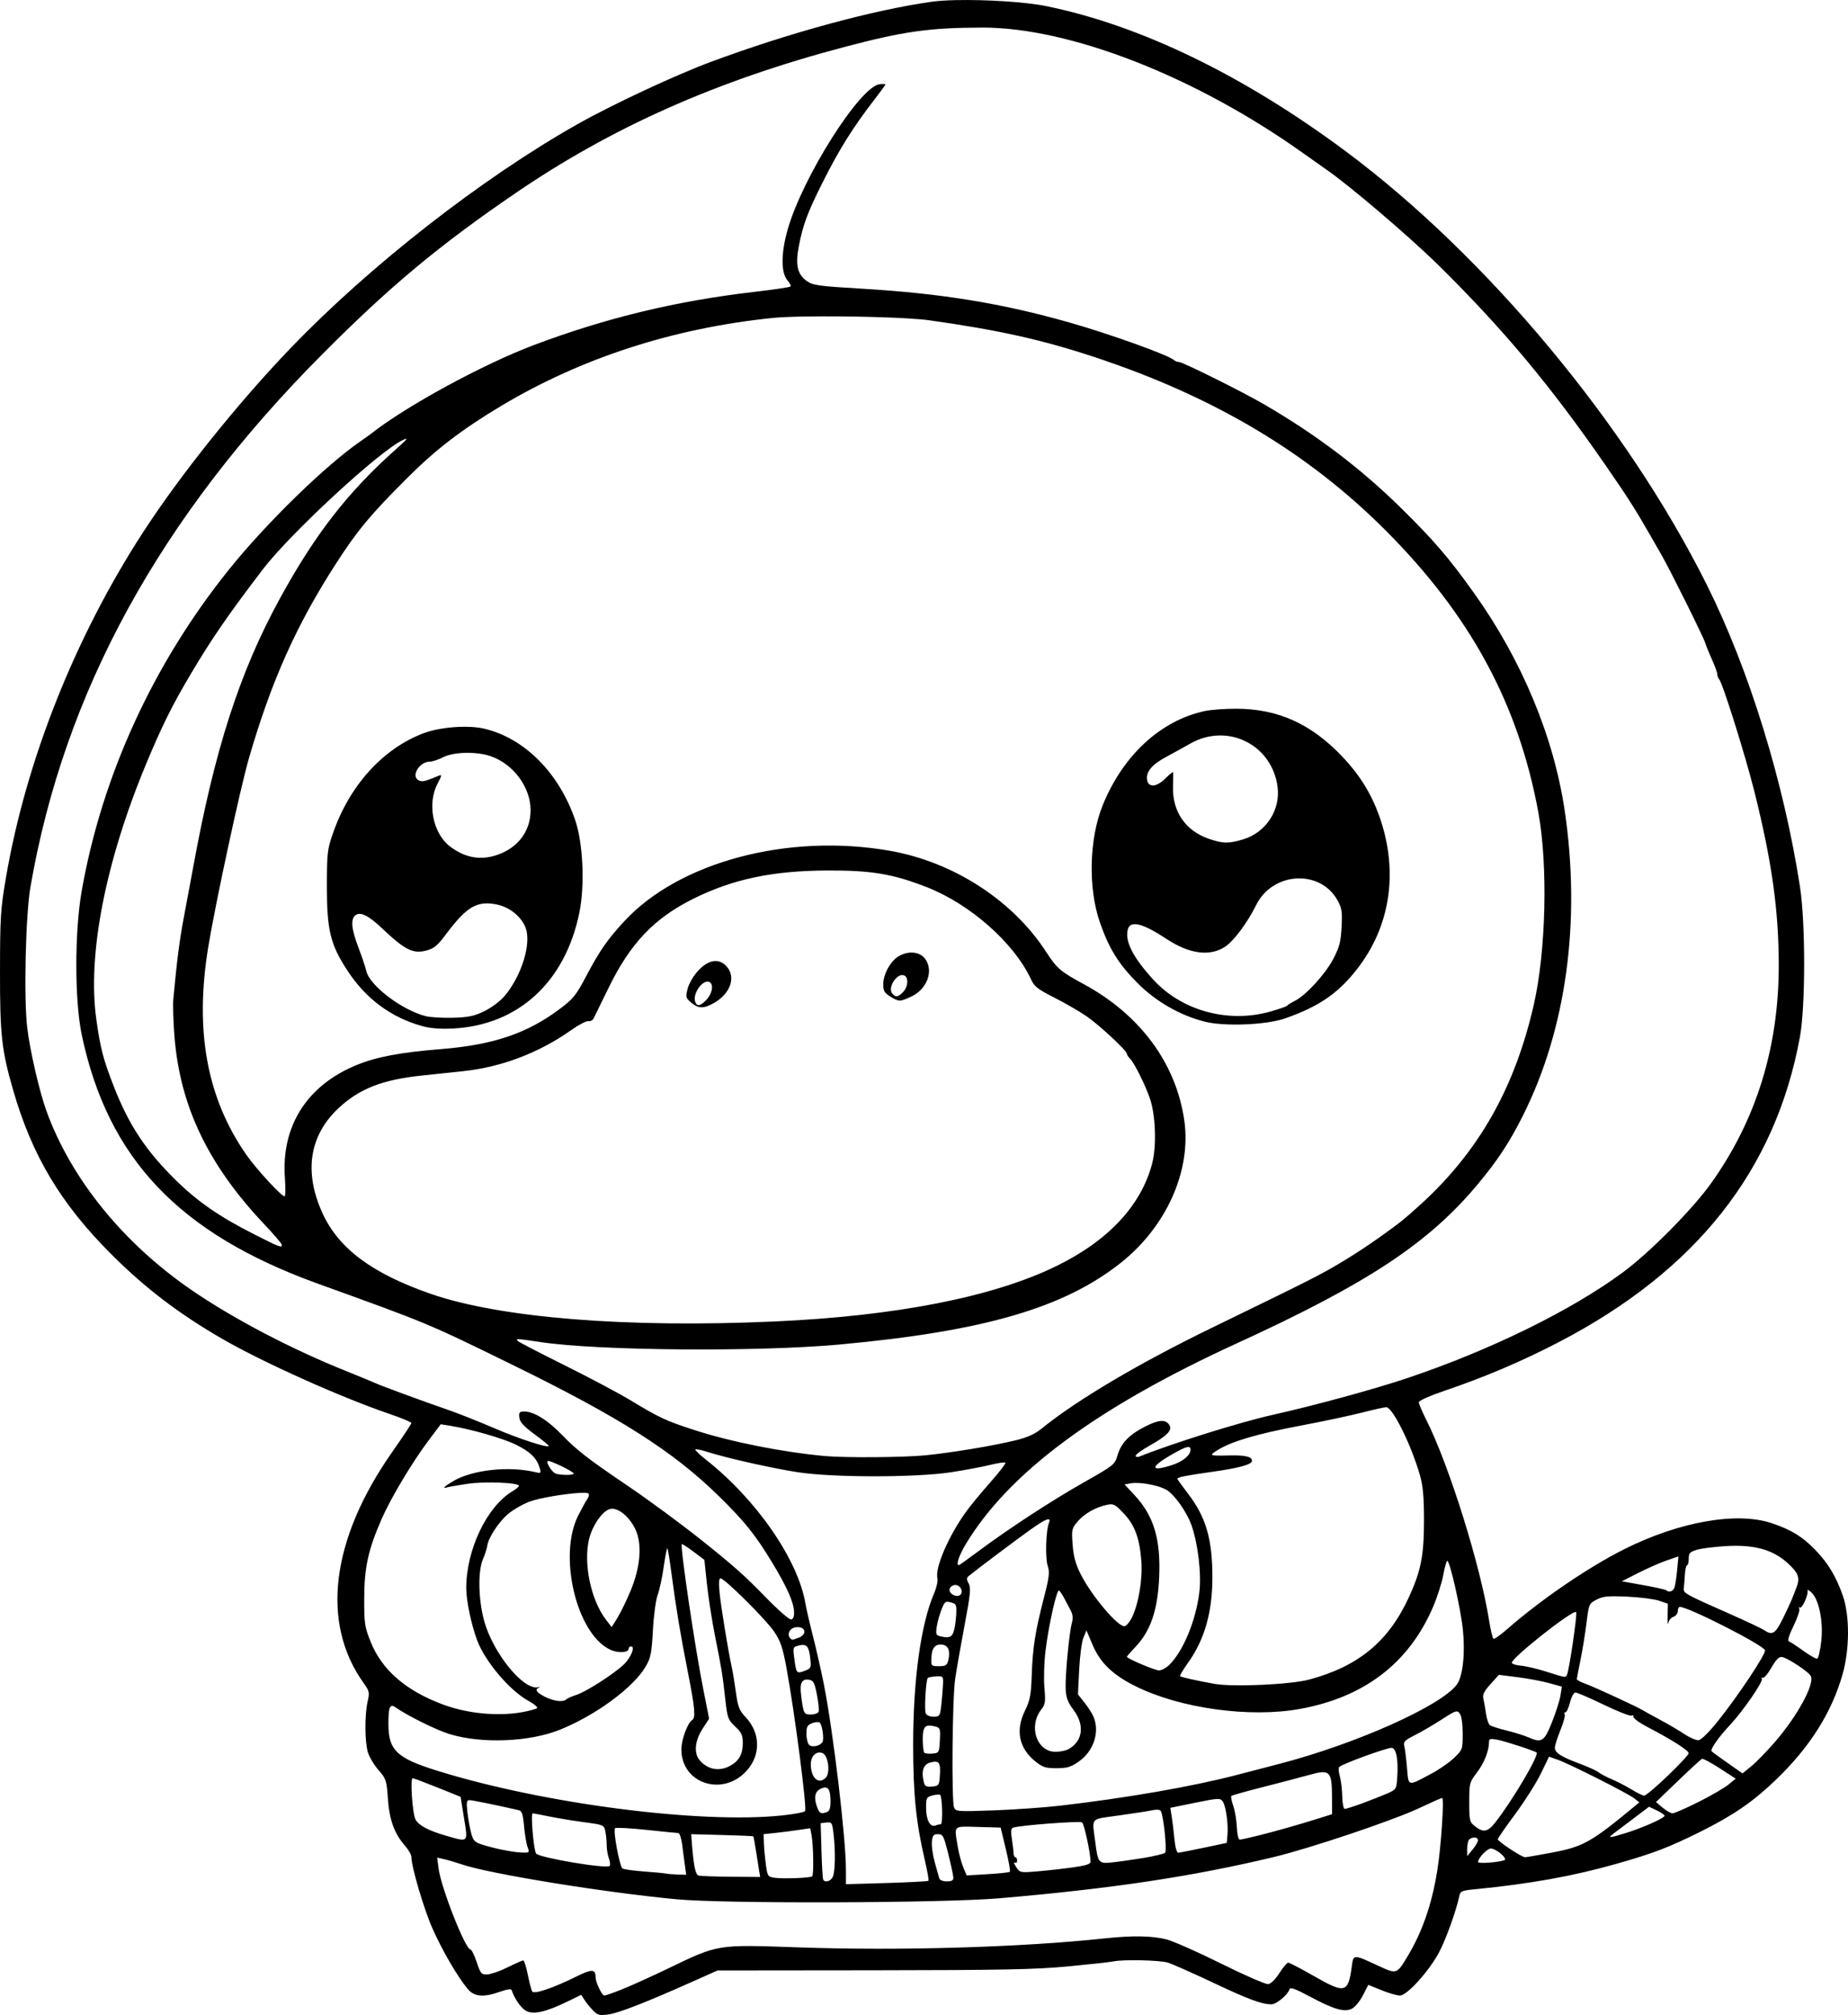 <?xml version="1.0" encoding="UTF-8" standalone="no"?>
<!-- Created with Inkscape (http://www.inkscape.org/) -->

<svg
   width="222.773mm"
   height="242.823mm"
   viewBox="0 0 222.773 242.823"
   version="1.1"
   id="svg1"
   xml:space="preserve"
   xmlns="http://www.w3.org/2000/svg"
   xmlns:svg="http://www.w3.org/2000/svg"><defs
     id="defs1" /><g
     id="layer1"
     transform="translate(-86.309,396.195)"><path
       id="path180"
       style="fill:#000000"
       d="m 201.586,-396.183 c -1.185,0.026 -2.233,0.092 -3.014,0.204 -7.136,1.021 -17.216,3.768 -26.557,7.236 -4.303,1.598 -11.953,5.172 -16.14,7.54 -11.536,6.526 -24.963,17.006 -34.513,26.939 -6.347,6.602 -13.312,15.288 -17.799,22.199 -8.22,12.661 -14.125,27.531 -16.542,41.659 -0.641,3.746 -0.705,4.752 -0.712,11.257 -0.009,7.687 0.194,9.509 1.592,14.35 2.28,7.897 5.754,13.691 11.866,19.792 4.018,4.01 8.084,7.112 13.246,10.104 4.913,2.848 14.381,7.099 20.306,9.116 1.419,0.483 2.58,0.968 2.58,1.078 1.7e-4,0.11 -1.024,1.658 -2.276,3.44 -7.412,10.551 -8.676,20.62 -3.498,27.866 0.714,0.999 0.751,1.164 0.501,2.249 -0.367,1.591 -0.351,4.849 0.028,6.116 0.171,0.571 0.748,1.538 1.282,2.148 0.917,1.048 0.979,1.236 1.131,3.423 0.178,2.57 0.772,4.222 2.037,5.662 0.438,0.499 0.796,1.123 0.796,1.387 0,1.167 1.483,6.207 2.522,8.572 1.152,2.621 3.063,5.905 4.272,7.341 0.792,0.942 1.91,1.035 3.899,0.325 0.788,-0.281 1.335,-0.36 1.39,-0.2 0.354,1.05 1.126,2.168 1.727,2.501 0.882,0.489 2.384,0.157 4.96,-1.095 l 1.704,-0.828 0.412,0.637 c 0.227,0.35 0.69,0.919 1.029,1.265 0.534,0.544 0.779,0.606 1.83,0.462 1.248,-0.171 4.423,-1.407 9.989,-3.888 l 3.175,-1.415 18.785,-0.02 c 15.632,-0.017 19.585,-0.097 23.548,-0.475 2.619,-0.25 5.024,-0.515 5.344,-0.587 1.157,-0.262 5.652,-0.165 6.624,0.143 0.548,0.173 2.961,1.243 5.362,2.377 4.345,2.051 5.924,2.639 7.098,2.642 0.608,10e-4 1.963,-1.121 2.196,-1.819 0.089,-0.266 0.705,-0.046 2.359,0.841 2.995,1.606 4.277,1.976 5.177,1.493 0.376,-0.201 0.967,-0.927 1.315,-1.614 l 0.633,-1.248 1.586,0.645 c 0.872,0.355 1.877,0.644 2.232,0.644 0.868,0 3.568,-2.999 4.761,-5.288 0.815,-1.565 2.007,-4.887 2.386,-6.653 0.139,-0.646 0.28,-0.709 1.938,-0.871 6.642,-0.649 11.789,-1.576 17.081,-3.078 4.365,-1.239 6.273,-1.969 10.028,-3.837 3.964,-1.973 6.322,-3.587 9.051,-6.197 4.154,-3.971 6.818,-8.179 8.129,-12.836 0.842,-2.991 0.854,-7.005 0.027,-9.393 -0.805,-2.327 -1.792,-3.966 -3.355,-5.573 -1.545,-1.587 -2.829,-2.376 -5.173,-3.177 -4.214,-1.44 -11.185,-0.218 -17.859,3.131 -4.319,2.167 -10,6.045 -14.067,9.604 -0.814,0.712 -1.567,1.242 -1.673,1.177 -0.106,-0.065 -0.34,-1.045 -0.519,-2.177 -1.062,-6.695 -4.832,-18.746 -7.556,-24.156 -0.508,-1.009 -0.923,-1.986 -0.923,-2.171 2.4e-4,-0.195 1.374,-0.802 3.263,-1.442 4.704,-1.592 9.28,-3.544 13.667,-5.83 16.524,-8.61 26.062,-20.683 29.008,-36.722 0.68,-3.7 0.686,-13.76 0.012,-18.124 -1.952,-12.632 -6.132,-26.177 -11.227,-36.38 -9.661,-19.348 -26.59,-39.657 -43.588,-52.292 -12.255,-9.11 -24.664,-15.123 -36.004,-17.446 -2.538,-0.52 -7.334,-0.808 -10.89,-0.731 z m 3.105,3.311 c 10.607,-0.02 25.781,5.914 38.72,15.142 1.141,0.814 2.332,1.654 2.646,1.868 2.796,1.903 10.132,8.152 13.704,11.675 7.784,7.676 13.425,14.427 20.03,23.967 2.742,3.961 3.645,5.376 5.462,8.552 0.374,0.655 0.989,1.726 1.365,2.381 1.063,1.851 5.035,9.844 5.259,10.583 0.11,0.364 0.482,1.279 0.825,2.033 0.344,0.755 0.625,1.535 0.625,1.733 0,0.199 0.103,0.474 0.23,0.612 0.416,0.455 3.152,9.175 4.232,13.487 2.116,8.451 2.94,14.326 2.944,20.965 0.005,9.877 -2.71,18.637 -8.135,26.244 -2.26,3.169 -7.386,8.348 -10.647,10.757 -6.243,4.612 -16.032,9.409 -26.061,12.772 -3.927,1.317 -11.178,3.294 -16.14,4.401 -3.957,0.883 -12.097,3.428 -16.073,5.026 -0.266,0.107 -0.463,0.067 -0.463,-0.094 0,-0.154 0.755,-0.702 1.678,-1.219 2.115,-1.183 2.769,-1.862 2.384,-2.476 -0.448,-0.715 -1.261,-0.666 -2.916,0.174 -1.932,0.981 -2.911,1.999 -3.337,3.471 -0.323,1.114 -0.437,1.206 -4.032,3.242 -3.933,2.227 -9.071,5.582 -12.754,8.328 -1.232,0.918 -2.288,1.669 -2.347,1.669 -0.366,0 0.023,-1.177 0.837,-2.529 5.183,-8.615 15.765,-16.457 32.635,-24.184 15.831,-7.251 23.159,-12.087 29.086,-19.192 2.399,-2.876 3.833,-5.054 5.451,-8.283 5.219,-10.409 7,-23.378 5.038,-36.696 -1.316,-8.933 -5.183,-18.215 -10.952,-26.287 -3.031,-4.241 -4.837,-6.342 -8.812,-10.252 -4.864,-4.785 -10.206,-8.824 -16.523,-12.493 -2.606,-1.514 -9.772,-5.076 -10.211,-5.076 -0.198,0 -0.473,-0.105 -0.611,-0.234 -0.64,-0.595 -7.704,-3.134 -12.572,-4.519 -8.178,-2.326 -15.468,-3.514 -25.021,-4.08 -5.29,-0.314 -5.934,-0.403 -6.671,-0.928 -1.131,-0.805 -1.392,-1.94 -0.962,-4.176 0.495,-2.576 1.035,-4.033 2.806,-7.572 2.059,-4.115 3.71,-6.755 6.384,-10.211 0.691,-0.893 1.257,-1.671 1.257,-1.73 0,-0.058 -0.314,-0.072 -0.697,-0.03 -2.374,0.261 -9.327,11.256 -11.104,17.557 -0.81,2.872 -0.803,5.216 0.019,6.124 0.269,0.297 0.418,0.613 0.33,0.701 -0.088,0.088 -2.042,0.378 -4.342,0.645 -9.408,1.091 -17.842,3.122 -26.539,6.392 -6.174,2.321 -15.514,7.405 -19.711,10.729 -0.146,0.115 -0.681,0.496 -1.191,0.848 -4.283,2.952 -11.437,9.925 -15.945,15.543 -9.112,11.354 -15.273,24.81 -17.714,38.695 -0.864,4.914 -0.859,13.223 0.01,17.341 3.148,14.907 11.722,23.93 28.49,29.983 13.359,4.822 13.082,4.707 23.416,9.762 12.983,6.351 19.425,10.454 24.967,15.9 3.048,2.996 4.324,4.588 6.344,7.918 1.77,2.919 2.592,4.761 2.647,5.93 0.028,0.584 -0.089,0.892 -0.356,0.943 -0.219,0.042 -1.625,-1.192 -3.14,-2.755 -2.423,-2.5 -3.823,-3.743 -7.692,-6.826 -2.424,-1.932 -6.415,-4.87 -8.865,-6.525 -4.688,-3.168 -6.132,-4.284 -7.854,-6.071 -1.767,-1.833 -3.441,-2.881 -4.603,-2.881 -0.596,0 -0.678,0.099 -0.606,0.728 0.063,0.548 0.524,1.051 1.861,2.037 0.978,0.72 1.74,1.347 1.693,1.394 -0.231,0.231 -3.685,-0.902 -6.665,-2.187 -1.841,-0.794 -4.375,-1.795 -5.632,-2.226 -2.793,-0.956 -7.913,-2.84 -8.636,-3.178 -0.291,-0.136 -1.898,-0.798 -3.572,-1.471 -6.562,-2.639 -13.36,-6.194 -18.389,-9.615 -8.348,-5.681 -14.698,-13.486 -17.677,-21.729 -0.85,-2.352 -1.995,-7.328 -2.309,-10.034 -0.42,-3.618 -0.192,-13.549 0.389,-16.913 4.053,-23.494 15.575,-44.521 35.199,-64.23 8.13,-8.165 13.993,-13.053 23.251,-19.382 11.611,-7.938 24.213,-13.542 39.597,-17.609 7.214,-1.907 10.308,-2.344 16.669,-2.356 z m -21.268,34.819 c 5.044,-0.084 12.421,0.104 14.918,0.456 8.434,1.19 13.652,2.355 20.024,4.47 14.298,4.746 25.584,11.463 34.903,20.775 10.263,10.256 16.07,20.946 18.479,34.022 1.179,6.4 0.935,16.766 -0.547,23.233 -2.293,10.005 -6.605,17.62 -13.596,24.008 -0.948,0.866 -2.079,1.845 -2.514,2.177 -2.339,1.784 -4.743,3.425 -6.996,4.779 -2.596,1.559 -3.615,2.075 -15.657,7.929 -8.878,4.316 -16.251,8.677 -20.569,12.168 -0.835,0.675 -1.718,1.07 -3.175,1.421 -2.821,0.679 -7.603,1.471 -10.844,1.797 -2.556,0.257 -9.68,0.31 -12.077,0.089 -5.229,-0.481 -11.396,-1.713 -15.875,-3.172 -3.34,-1.088 -4.071,-1.43 -7.601,-3.559 -1.415,-0.854 -4.987,-2.75 -7.938,-4.215 -2.95,-1.465 -5.477,-2.774 -5.616,-2.909 -0.332,-0.325 -0.18,-0.318 2.816,0.132 6.887,1.034 26.08,1.185 35.932,0.284 17.394,-1.592 27.071,-4.403 33.944,-9.859 5.506,-4.371 8.51,-11.12 7.638,-17.155 -0.995,-6.881 -5.315,-12.73 -12.129,-16.42 -2.794,-1.513 -3.236,-1.892 -4.511,-3.863 -4.035,-6.238 -11.203,-10.87 -18.895,-12.212 -12.278,-2.141 -25.424,1.371 -32.024,8.555 -2.039,2.22 -2.937,3.521 -4.579,6.635 -1.178,2.234 -1.531,2.667 -3.173,3.899 -3.912,2.933 -8.013,4.315 -14.307,4.82 -4.886,0.392 -7.763,0.937 -10.172,1.925 -5.979,2.453 -9.096,7.378 -8.627,13.631 0.09,1.201 0.07,2.183 -0.044,2.183 -0.387,0 -3.417,-3.297 -4.621,-5.027 -4.747,-6.821 -6.232,-14.935 -4.578,-25.012 0.862,-5.251 3.854,-19.131 4.908,-22.763 2.709,-9.342 5.734,-16.089 10.547,-23.529 2.564,-3.964 4.059,-5.758 8.494,-10.196 3.456,-3.459 6.633,-5.896 11.385,-8.735 9.652,-5.768 20.735,-9.357 32.676,-10.584 0.896,-0.092 2.318,-0.15 4,-0.178 z m -48.183,14.738 c 0.218,-0.042 -0.126,0.3 -1.193,1.25 -5.783,5.144 -9.731,10.215 -13.967,17.938 -4.897,8.93 -7.928,18.336 -10.526,32.676 -0.224,1.237 -0.692,3.737 -1.039,5.556 -0.552,2.894 -0.881,5.424 -1.312,10.097 -0.063,0.678 -0.006,2.643 0.126,4.366 0.648,8.474 4.013,15.548 10.831,22.763 1.171,1.239 2.129,2.359 2.129,2.49 0,0.388 -0.266,0.287 -3.307,-1.255 -4.259,-2.159 -6.877,-3.971 -9.552,-6.613 -3.574,-3.53 -5.589,-6.585 -7.396,-11.21 -1.277,-3.27 -1.612,-4.551 -2.109,-8.07 -1.098,-7.772 1.082,-18.98 5.989,-30.784 1.913,-4.601 3.141,-7.072 5.443,-10.95 2.474,-4.167 4.45,-7.034 8.614,-12.495 3.308,-4.338 14.005,-14.228 16.869,-15.596 0.192,-0.091 0.327,-0.148 0.399,-0.162 z m 100.04,32.526 c -1.346,0 -3.034,0.127 -3.752,0.283 -5.313,1.152 -9.84,5.328 -12.283,11.332 -1.643,4.037 -1.787,9.994 -0.342,14.142 1.11,3.186 2.246,5.011 4.573,7.346 2.186,2.194 5.119,3.87 8.07,4.611 2.379,0.598 7.408,0.396 9.657,-0.388 4.261,-1.485 6.636,-3.163 9.015,-6.372 3.816,-5.147 4.652,-11.688 2.318,-18.137 -0.953,-2.634 -2.378,-4.911 -4.41,-7.046 -3.777,-3.969 -7.789,-5.772 -12.847,-5.772 z m -92.309,2.19 c -1.864,-0.085 -4.125,0.201 -5.617,0.768 -4.893,1.862 -8.891,6.271 -10.895,12.014 -0.692,1.984 -0.74,2.391 -0.743,6.482 -0.004,5.216 0.422,6.965 2.458,10.079 2.241,3.428 5.267,5.674 9.048,6.718 0.985,0.272 2.181,0.364 3.704,0.286 7.859,-0.405 13.518,-5.598 15.226,-13.97 0.675,-3.31 0.444,-8.387 -0.507,-11.156 -1.959,-5.699 -6.129,-9.879 -10.984,-11.01 -0.49,-0.114 -1.067,-0.184 -1.689,-0.212 z m 90.254,1.035 c 3.421,-0.091 6.565,2.345 7.087,6.151 0.388,2.828 -1.389,5.55 -4.16,6.373 -1.771,0.526 -2.422,0.512 -4.162,-0.089 -2.751,-0.95 -4.347,-3.26 -4.278,-6.189 0.021,-0.903 0.029,-1.719 0.018,-1.814 -0.011,-0.095 -0.434,0.242 -0.939,0.747 -1.07,1.07 -2.07,1.132 -2.211,0.137 -0.133,-0.936 0.608,-1.82 2.275,-2.714 0.834,-0.447 2.159,-1.179 2.945,-1.627 1.115,-0.635 2.285,-0.946 3.426,-0.976 z m -90.798,2.093 c 1.054,-0.024 2.162,0.107 3.016,0.398 2.738,0.935 4.816,3.725 4.826,6.48 0.008,2.325 -1.247,4.222 -3.434,5.189 -2.22,0.982 -4.303,0.721 -6.279,-0.787 -2.057,-1.569 -2.772,-5.141 -1.511,-7.55 0.55,-1.051 0.561,-1.143 0.12,-0.96 -1.567,0.651 -1.907,0.737 -2.301,0.586 -1.11,-0.426 -0.06,-2.301 1.287,-2.301 0.301,0 1.014,-0.238 1.584,-0.529 0.638,-0.325 1.638,-0.503 2.692,-0.527 z m 43.61,14.177 c 5.333,-0.02 7.894,0.408 11.973,2 5.268,2.057 10.562,6.739 12.599,11.144 0.387,0.837 0.829,1.183 2.761,2.157 1.265,0.638 3.012,1.645 3.882,2.239 1.566,1.068 4.9,4.168 4.9,4.555 0,0.11 0.173,0.374 0.386,0.587 0.513,0.513 1.834,3.164 2.398,4.812 0.683,1.997 0.81,5.717 0.266,7.805 -1.321,5.07 -5.3,9.328 -11.577,12.386 -7.623,3.715 -19.313,6.008 -33.973,6.663 -17.82,0.796 -33.039,-0.427 -41.412,-3.328 -7.055,-2.445 -11.097,-5.452 -13.048,-9.706 -2.284,-4.981 -1.596,-9.413 1.973,-12.718 2.485,-2.301 5.252,-3.382 9.923,-3.877 1.31,-0.139 3.627,-0.385 5.149,-0.547 4.525,-0.48 9.111,-2.229 12.907,-4.923 0.908,-0.645 1.845,-1.137 2.082,-1.094 0.236,0.043 0.523,-0.101 0.636,-0.319 0.113,-0.218 0.931,-1.885 1.817,-3.704 2.611,-5.358 5.496,-8.387 10.217,-10.73 4.769,-2.367 9.561,-3.377 16.14,-3.401 z m 56.548,0.961 c 1.939,-0.117 3.895,0.737 4.952,2.617 0.531,0.945 0.594,1.353 0.495,3.238 -0.095,1.817 -0.256,2.427 -1.02,3.876 -0.961,1.824 -3.297,4.366 -4.619,5.027 -0.437,0.218 -0.856,0.478 -0.931,0.578 -0.075,0.1 -1.025,0.427 -2.111,0.728 -5.03,1.394 -10.592,-0.137 -13.997,-3.852 -2.457,-2.681 -3.451,-4.626 -3.093,-6.051 0.289,-1.151 1.773,-0.79 4.698,1.143 2.714,1.793 5.18,2.125 7.004,0.942 1.056,-0.685 2.717,-2.902 3.771,-5.036 0.99,-2.004 2.912,-3.092 4.851,-3.209 z m -97.97,3.02 c 0.504,-0.051 1.042,10e-4 1.655,0.133 1.715,0.368 3.26,1.797 3.536,3.271 0.392,2.092 -0.826,5.587 -2.717,7.797 -0.487,0.569 -1.558,1.363 -2.379,1.765 -1.22,0.597 -1.909,0.743 -3.764,0.798 -1.249,0.037 -2.731,-0.047 -3.295,-0.188 -2.874,-0.716 -6.809,-3.704 -7.185,-5.453 -0.089,-0.413 -0.51,-1.667 -0.937,-2.787 -0.862,-2.264 -0.974,-3.422 -0.379,-3.916 0.571,-0.474 1.567,0.007 3.176,1.532 2.812,2.666 3.774,3.145 5.422,2.702 0.857,-0.231 1.316,-0.604 2.196,-1.787 1.961,-2.636 3.16,-3.714 4.671,-3.866 z m 51.786,5.918 c -0.563,-0.046 -1.189,0.097 -1.767,0.439 -0.977,0.577 -1.852,2.17 -1.852,3.371 0,0.799 0.144,1.048 0.86,1.485 1.046,0.638 1.116,0.638 2.473,0.022 1.975,-0.897 2.805,-3.184 1.675,-4.62 -0.327,-0.416 -0.827,-0.651 -1.39,-0.697 z m -23.992,1.017 c -0.596,0.057 -1.241,0.425 -1.883,1.1 -0.575,0.605 -1.136,1.538 -1.307,2.175 -0.284,1.055 -0.262,1.148 0.402,1.719 0.869,0.747 1.515,0.761 2.753,0.057 1.924,-1.094 2.645,-2.99 1.628,-4.282 -0.449,-0.571 -0.997,-0.825 -1.593,-0.768 z m 22.555,1.694 c 0.112,-0.019 0.222,-0.012 0.328,0.028 0.57,0.219 0.495,1.398 -0.129,2.022 -0.624,0.624 -0.887,0.657 -1.296,0.164 -0.518,-0.624 0.314,-2.078 1.097,-2.215 z m -23.407,0.778 c 0.11,-0.007 0.215,0.015 0.312,0.075 0.486,0.301 0.296,1.363 -0.373,2.085 -0.734,0.791 -1.149,0.883 -1.372,0.303 -0.337,-0.878 0.662,-2.412 1.433,-2.463 z m 81.864,51.289 c 0.776,0.021 3.013,4.541 4.056,8.192 0.373,1.306 0.491,2.612 0.492,5.424 9e-4,4.225 -0.356,6.071 -1.778,9.19 -2.457,5.392 -6.068,8.396 -12.031,10.01 -2.234,0.605 -9.185,0.925 -11.425,0.527 -2.081,-0.37 -4.057,-0.809 -4.174,-0.926 -0.062,-0.062 0.372,-0.791 0.966,-1.62 1.974,-2.757 2.92,-6.045 2.934,-10.199 0.016,-4.64 -0.762,-7.341 -2.927,-10.165 -0.714,-0.931 -1.297,-1.743 -1.297,-1.806 0,-0.185 1.071,-0.401 4.086,-0.824 3.387,-0.475 4.91,-0.896 4.91,-1.355 0,-0.486 -0.827,-0.679 -2.713,-0.635 -2.479,0.059 -2.531,0.033 -1.388,-0.671 1.687,-1.039 4.756,-1.939 9.967,-2.922 2.667,-0.503 6.002,-1.211 7.411,-1.573 1.409,-0.362 2.719,-0.652 2.91,-0.647 z m -113.981,2.056 1.073,0.172 c 2.611,0.417 6.504,1.54 8.074,2.329 1.699,0.853 2.446,1.604 2.797,2.813 0.17,0.586 0.128,0.619 -0.574,0.451 -3.141,-0.751 -7.525,-0.278 -9.819,1.061 -1.103,0.644 -1.449,0.983 -0.794,0.779 0.182,-0.057 1.284,-0.248 2.449,-0.426 2.08,-0.317 6.216,-0.153 6.216,0.246 0,0.102 -0.329,0.379 -0.73,0.617 -3.122,1.844 -5.62,7.056 -5.62,11.727 0,1.472 0.612,4.384 1.319,6.274 0.95,2.54 3.925,6.052 6.162,7.276 0.695,0.38 1.171,0.78 1.058,0.889 -0.113,0.109 -0.912,0.326 -1.776,0.483 -2.937,0.535 -6.626,0.18 -9.583,-0.923 -4.466,-1.666 -7.335,-4.153 -8.697,-7.539 -0.729,-1.813 -0.787,-2.201 -0.781,-5.269 0.008,-3.708 0.486,-5.873 2.118,-9.585 1.109,-2.522 3.682,-6.822 5.644,-9.429 z m 89.898,2.773 c 0.359,-0.097 0.486,0.009 0.486,0.291 0,0.667 -0.907,1.421 -2.23,1.853 -2.62,0.855 -2.684,0.26 -0.13,-1.212 0.924,-0.533 1.514,-0.834 1.873,-0.931 z m -59.207,0.261 c 0.07,-0.07 0.701,0.057 1.401,0.282 2.307,0.74 7.835,1.985 10.931,2.462 4.265,0.657 14.256,0.658 18.521,5.2e-4 1.673,-0.258 3.791,-0.656 4.706,-0.884 0.915,-0.228 1.731,-0.347 1.813,-0.265 0.082,0.082 -0.727,1.139 -1.798,2.349 -1.071,1.21 -2.381,2.795 -2.909,3.523 -2.127,2.93 -3.805,6.813 -3.48,8.054 0.079,0.303 -0.109,1.139 -0.419,1.858 -1.581,3.676 -2.506,10.363 -2.509,18.134 -0.002,6.061 0.344,9.461 1.439,14.129 0.287,1.222 0.468,2.276 0.402,2.341 -0.066,0.066 -2.33,0.185 -5.032,0.265 l -4.912,0.145 v -1.717 c 0,-3.823 -1.537,-16.728 -2.673,-22.439 -0.304,-1.528 -0.885,-4.088 -1.292,-5.689 -0.407,-1.601 -0.819,-3.387 -0.917,-3.969 -0.887,-5.291 -5.907,-12.55 -11.998,-17.349 -0.771,-0.607 -1.344,-1.161 -1.274,-1.231 z m -17.8,1.396 c 0.162,-0.162 3.113,1.258 3.131,1.507 0.015,0.206 -1.389,0.222 -2.13,0.024 -0.433,-0.116 -1.217,-1.315 -1.001,-1.531 z m 71.255,2.648 c 1.139,0.062 2.631,0.407 3.342,0.827 0.968,0.572 2.466,2.694 3.017,4.273 0.792,2.268 1.215,5.919 0.938,8.1 -0.433,3.418 -1.919,7.017 -3.585,8.683 -0.397,0.397 -0.973,0.713 -1.281,0.702 -0.536,-0.019 -3.866,-1.435 -3.866,-1.645 0,-0.056 0.47,-0.595 1.044,-1.199 1.821,-1.915 2.675,-4.425 2.849,-8.381 0.202,-4.599 -0.648,-7.416 -2.998,-9.928 l -1.172,-1.253 0.732,-0.14 c 0.259,-0.05 0.6,-0.06 0.979,-0.039 z m -67.375,1.191 c 0.56,-0.029 0.949,-0.01 1.034,0.075 0.109,0.109 0.053,0.4 -0.124,0.648 -0.177,0.248 -0.678,1.154 -1.113,2.014 -2.445,4.833 -0.207,14.228 3.846,16.151 0.96,0.455 2.238,0.384 2.238,-0.125 0,-0.143 0.132,-0.259 0.293,-0.259 0.535,0 -0.03,1.376 -0.903,2.2 -1.219,1.15 -4.527,3.266 -5.679,3.634 -0.543,0.173 -1.1,0.42 -1.238,0.548 -0.393,0.363 -1.506,0.223 -2.593,-0.328 -1.016,-0.514 -1.248,-0.901 -0.661,-1.102 0.182,-0.062 0.085,-0.074 -0.216,-0.026 -1.784,0.282 -5.409,-4.246 -6.431,-8.036 -0.698,-2.587 -0.759,-5.986 -0.132,-7.417 0.237,-0.541 0.468,-1.258 0.513,-1.594 0.132,-0.981 1.349,-2.844 2.503,-3.832 0.588,-0.503 1.747,-1.175 2.577,-1.492 1.187,-0.454 4.408,-0.972 6.088,-1.059 z m 64.022,1.375 c 0.437,0.002 0.731,0.254 1.506,1.063 1.347,1.406 1.935,2.965 2.154,5.719 0.176,2.212 -0.317,5.19 -1.138,6.869 -0.259,0.53 -0.651,0.997 -0.872,1.038 -0.769,0.141 -3.965,-3.63 -5.283,-6.233 -0.628,-1.24 -0.878,-2.148 -0.986,-3.578 -0.137,-1.807 -0.103,-1.966 0.583,-2.782 0.799,-0.949 2.16,-1.731 3.527,-2.026 0.201,-0.043 0.362,-0.07 0.508,-0.07 z m -60.391,0.568 c 0.92,-0.231 2.295,0.861 3.051,2.424 0.847,1.749 0.639,4.518 -0.557,7.406 -0.478,1.155 -1.189,2.619 -1.581,3.254 l -0.711,1.153 -0.704,-0.923 c -1.806,-2.368 -2.722,-6.76 -2.02,-9.687 0.393,-1.637 1.618,-3.399 2.521,-3.626 z m 52.639,1.284 c 0.355,-0.128 0.435,0.008 0.275,0.394 -0.363,0.876 -0.463,4.214 -0.153,5.152 0.262,0.793 0.195,1.352 -0.471,3.939 -1.037,4.026 -1.332,5.915 -1.45,9.264 -0.085,2.412 -0.202,3.02 -0.83,4.305 -1.152,2.355 -0.704,4.496 1.273,6.086 0.868,0.698 1.229,0.813 2.542,0.813 1.268,0 1.726,-0.136 2.669,-0.789 1.769,-1.226 2.543,-3.459 1.84,-5.309 -0.15,-0.394 -0.644,-1.185 -1.097,-1.758 l -0.824,-1.041 0.146,-2.964 c 0.08,-1.63 0.31,-3.366 0.511,-3.857 l 0.364,-0.893 0.75,1.764 c 0.918,2.16 2.451,3.627 5.22,4.992 5.377,2.653 13.694,3.799 19.721,2.719 7.793,-1.397 13.196,-5.531 16.102,-12.319 0.501,-1.172 1.053,-2.898 1.226,-3.836 0.173,-0.938 0.389,-1.705 0.481,-1.705 0.31,0 1.626,5.806 1.881,8.293 0.295,2.887 -0.009,5.655 -0.728,6.62 -1.93,2.59 -12.188,7.167 -21.457,9.574 -1.417,0.368 -3.707,0.964 -5.089,1.324 -5.356,1.397 -13.261,2.772 -21.245,3.696 -1.922,0.223 -5.545,0.479 -8.051,0.569 -4.313,0.156 -4.568,0.138 -4.763,-0.338 -0.327,-0.801 -0.217,-13.235 0.138,-15.584 0.176,-1.164 0.688,-4.068 1.137,-6.453 0.692,-3.667 0.766,-4.433 0.482,-4.964 -0.281,-0.525 -0.27,-0.681 0.069,-0.955 1.069,-0.865 5.837,-4.44 7.408,-5.556 0.939,-0.666 1.568,-1.057 1.923,-1.185 z m -43.977,2.955 c 0.05,-0.05 0.681,0.355 1.403,0.9 l 1.313,0.991 0.307,2.9 c 0.169,1.595 0.603,4.388 0.965,6.207 0.838,4.209 0.909,4.648 1.241,7.63 0.259,2.323 0.33,2.522 1.196,3.338 0.781,0.737 0.921,1.046 0.921,2.035 0,1.331 -0.488,2.171 -1.591,2.741 -1.282,0.663 -2.596,0.422 -3.564,-0.654 -0.769,-0.855 -0.646,-2.376 0.313,-3.85 l 0.783,-1.204 -0.742,-3.761 c -1.012,-5.133 -2.769,-17.051 -2.546,-17.273 z m 125.918,0.228 c 3.409,-0.194 5.664,0.446 7.459,2.119 1.287,1.198 1.452,1.732 0.935,3.017 -0.164,0.407 -0.388,0.978 -0.499,1.269 -0.111,0.291 -0.597,1.333 -1.08,2.315 -0.906,1.844 -1.279,2.082 -2.232,1.427 -0.287,-0.197 -2.189,-1.096 -4.226,-1.996 -5.4,-2.386 -5.566,-2.479 -5.491,-3.078 0.036,-0.286 0.096,-1.025 0.132,-1.643 0.037,-0.617 0.156,-1.123 0.265,-1.124 0.109,-0.001 0.198,-0.354 0.198,-0.783 0,-0.673 0.137,-0.822 0.992,-1.079 0.546,-0.164 2.141,-0.363 3.544,-0.443 z m -127.662,0.269 c 0.061,0.061 0.283,1.421 0.494,3.023 0.548,4.171 1.075,7.343 1.981,11.93 0.858,4.34 0.957,5.472 0.503,5.753 -0.539,0.333 -1.284,2.353 -1.29,3.499 -0.021,4.178 5.053,5.808 7.919,2.544 1.672,-1.904 1.603,-4.516 -0.17,-6.396 -0.768,-0.814 -0.933,-1.23 -1.168,-2.951 -0.151,-1.102 -0.378,-2.48 -0.505,-3.062 -0.442,-2.022 -1.284,-7.154 -1.464,-8.93 -0.125,-1.231 -0.091,-1.786 0.11,-1.786 0.489,0 5.482,4.96 6.469,6.426 0.757,1.125 1.027,1.916 1.466,4.29 0.994,5.381 2.513,17.078 2.253,17.338 -0.137,0.137 -1.376,0.368 -2.753,0.513 -9.91,1.044 -28.861,-1.414 -41.623,-5.398 -4.84,-1.511 -5.832,-2.453 -5.849,-5.557 -0.012,-2.123 0.167,-2.551 0.861,-2.065 1.455,1.018 4.942,2.741 6.518,3.221 3.846,1.172 9.558,0.953 13.232,-0.506 4.303,-1.709 8.907,-5.088 10.397,-7.631 0.613,-1.047 0.723,-1.593 0.876,-4.392 0.097,-1.766 0.354,-3.67 0.574,-4.255 0.22,-0.582 0.548,-2.107 0.729,-3.388 0.181,-1.281 0.38,-2.28 0.441,-2.219 z m 121.879,0.979 -0.155,1.656 c -0.085,0.911 -0.234,1.863 -0.331,2.116 -0.173,0.45 -0.676,0.609 -0.977,0.308 -0.083,-0.083 -1.323,-0.361 -2.756,-0.618 l -2.605,-0.466 1.984,-1.007 c 1.091,-0.554 2.627,-1.228 3.412,-1.499 z m -87.161,3.437 c 0.527,0 0.944,0.66 0.683,1.082 -0.365,0.591 -1.603,-0.011 -1.355,-0.658 0.089,-0.233 0.392,-0.424 0.672,-0.424 z m 102.729,0.669 c -0.04,-0.141 0.163,-0.043 0.451,0.218 0.919,0.832 1.469,3.526 1.202,5.885 -0.128,1.128 -0.351,2.079 -0.497,2.113 -0.146,0.035 -0.902,-0.397 -1.68,-0.958 -0.778,-0.561 -1.552,-1.069 -1.72,-1.127 -0.199,-0.069 -0.003,-0.723 0.561,-1.882 0.476,-0.977 0.785,-1.906 0.686,-2.065 -0.098,-0.159 -0.062,-0.218 0.079,-0.13 0.264,0.163 1.048,-1.593 0.917,-2.054 z m -90.232,0.008 c 0.113,0.07 0.376,0.452 0.583,0.85 0.208,0.397 0.56,1.06 0.783,1.471 0.293,0.541 0.343,0.982 0.179,1.587 -0.332,1.23 -0.82,6.449 -0.746,7.982 0.05,1.028 0.26,1.582 0.942,2.486 1.39,1.84 1.126,3.808 -0.637,4.752 -0.312,0.167 -0.997,0.303 -1.522,0.303 -2.285,0 -3.312,-3.082 -1.706,-5.123 0.468,-0.596 0.513,-0.916 0.361,-2.607 -0.095,-1.06 -0.035,-3.059 0.133,-4.441 0.377,-3.093 1.351,-7.433 1.629,-7.261 z m 66.066,0.721 c 0.537,-0.052 1.268,-0.039 2.436,0.013 1.528,0.069 3.254,0.289 3.836,0.489 l 1.058,0.364 -0.037,1.447 c -0.02,0.796 0.017,1.186 0.083,0.865 0.066,-0.321 0.351,-0.656 0.633,-0.745 0.282,-0.089 0.513,-0.393 0.513,-0.674 0,-0.281 0.113,-0.511 0.251,-0.511 1.031,0 10.01,4.569 10.26,5.22 0.155,0.404 -3.211,5.467 -5.707,8.584 -1.024,1.279 -1.986,2.226 -2.292,2.258 -0.29,0.03 -1.063,-0.302 -1.718,-0.738 -0.655,-0.436 -1.965,-1.205 -2.91,-1.71 -0.946,-0.505 -1.898,-1.031 -2.117,-1.168 -0.65,-0.41 -5.873,-2.818 -6.945,-3.201 -0.546,-0.195 -0.992,-0.437 -0.992,-0.538 0,-0.101 0.194,-1.119 0.431,-2.262 0.237,-1.143 0.565,-3.151 0.728,-4.46 0.292,-2.343 0.311,-2.389 1.223,-2.863 0.389,-0.202 0.731,-0.318 1.268,-0.369 z m -79.499,0.629 c 0.106,0.003 0.233,0.033 0.394,0.077 0.667,0.184 0.706,0.278 0.636,1.565 -0.041,0.753 -0.187,1.665 -0.325,2.026 -0.243,0.64 -0.614,0.743 -1.682,0.468 -0.414,-0.106 -0.466,-0.293 -0.327,-1.164 0.091,-0.571 0.35,-1.499 0.576,-2.064 0.28,-0.699 0.408,-0.917 0.727,-0.907 z m 75.766,1.241 c 0.175,0.175 -0.857,7.175 -1.121,7.602 -0.191,0.309 -0.151,0.316 -2.484,-0.425 -1.083,-0.344 -2.443,-0.665 -3.023,-0.713 -0.58,-0.049 -1.085,-0.204 -1.121,-0.346 -0.136,-0.526 7.396,-6.472 7.749,-6.118 z m -93.472,1.864 c 0.607,0.191 0.644,0.882 -0.256,1.225 -0.807,0.307 -0.775,0.305 -0.997,0.082 -0.41,-0.41 -0.144,-1.144 0.47,-1.299 0.315,-0.079 0.581,-0.072 0.783,-0.008 z m 17.068,2.064 c 0.741,0.086 0.994,0.792 0.701,1.959 -0.13,0.518 -0.329,0.635 -1.081,0.635 -0.995,0 -1.003,-0.01 -0.924,-1.191 0.071,-1.062 0.477,-1.498 1.303,-1.403 z m -16.709,0.034 c 0.481,0.053 0.663,0.498 0.788,1.604 0.126,1.122 0.086,1.227 -0.576,1.479 -1.092,0.415 -1.101,0.406 -1.353,-1.494 -0.172,-1.299 -0.156,-1.343 0.551,-1.521 0.236,-0.059 0.43,-0.085 0.59,-0.068 z m 117.934,1.458 c 0.744,0.134 3.303,1.841 3.49,2.329 0.403,1.05 -1.699,4.86 -4.387,7.953 -0.961,1.106 -2.224,2.401 -2.807,2.876 l -1.058,0.864 -1.765,-1.235 c -0.97,-0.679 -1.85,-1.321 -1.955,-1.426 -0.216,-0.217 0.808,-1.679 2.275,-3.248 1.513,-1.619 3.97,-5.191 3.781,-5.498 -0.093,-0.15 -0.052,-0.201 0.09,-0.113 0.142,0.088 0.615,-0.459 1.051,-1.215 0.576,-1 0.927,-1.352 1.285,-1.287 z m -34.131,2.143 2.249,0.284 c 1.237,0.156 2.946,0.476 3.797,0.712 l 1.548,0.428 -0.172,1.077 c -0.095,0.592 -0.553,2.032 -1.019,3.199 -0.937,2.346 -1.233,2.539 -2.823,1.841 -0.505,-0.222 -1.695,-0.594 -2.646,-0.827 -0.95,-0.233 -1.861,-0.528 -2.025,-0.654 -0.163,-0.127 -0.368,-0.734 -0.455,-1.35 -0.087,-0.616 -0.231,-1.423 -0.319,-1.792 -0.127,-0.53 0.051,-0.906 0.852,-1.794 z m -67.329,0.186 c 0.363,0.039 0.352,0.263 0.307,1.154 -0.033,0.655 -0.128,1.757 -0.212,2.448 -0.143,1.179 -0.2,1.256 -0.93,1.256 -0.46,0 -0.842,-0.169 -0.936,-0.413 -0.182,-0.473 0.031,-4.028 0.254,-4.251 0.081,-0.081 0.539,-0.167 1.016,-0.19 0.217,-0.01 0.379,-0.017 0.5,-0.005 z m -15.852,0.404 c 0.548,0.077 0.676,0.315 0.969,1.798 0.186,0.94 0.279,1.862 0.207,2.051 -0.072,0.188 -0.49,0.342 -0.928,0.342 -0.862,0 -0.908,-0.093 -1.189,-2.381 -0.175,-1.423 0.089,-1.93 0.941,-1.81 z m 92.419,1.545 c 0.202,0 1.743,0.665 3.426,1.477 1.683,0.812 3.186,1.399 3.341,1.303 0.154,-0.096 0.248,-0.031 0.208,0.142 -0.04,0.173 0.761,0.748 1.779,1.276 2.796,1.451 4.879,2.778 4.887,3.112 0.004,0.165 -1.128,1.385 -2.516,2.712 -1.388,1.327 -2.668,2.41 -2.844,2.407 -0.176,-0.003 -0.857,-0.335 -1.512,-0.737 -0.655,-0.403 -1.726,-0.958 -2.381,-1.235 -0.655,-0.277 -1.374,-0.655 -1.598,-0.841 -0.224,-0.186 -1.236,-0.648 -2.249,-1.027 -2.301,-0.861 -3.032,-1.328 -3.032,-1.936 0,-0.263 0.301,-1.217 0.669,-2.123 0.368,-0.905 0.599,-1.759 0.514,-1.898 -0.086,-0.138 -0.043,-0.252 0.093,-0.252 0.137,0 0.383,-0.535 0.548,-1.19 0.175,-0.694 0.453,-1.191 0.667,-1.191 z m -14.187,2.305 c 0.086,0.041 0.156,0.122 0.237,0.233 0.211,0.289 0.347,1.23 0.347,2.408 0,1.903 -0.017,1.95 -1.033,2.926 -0.568,0.546 -1.776,1.389 -2.685,1.873 -2.978,1.589 -2.798,1.631 -2.997,-0.703 -0.095,-1.117 -0.243,-2.29 -0.328,-2.608 -0.131,-0.49 0.061,-0.686 1.261,-1.291 0.778,-0.392 2.242,-1.245 3.251,-1.896 1.288,-0.83 1.689,-1.064 1.946,-0.942 z m -77.266,1.255 c 0.164,-0.011 0.294,0.011 0.349,0.068 0.314,0.325 0.541,2.027 0.314,2.355 -0.329,0.476 -1.261,0.659 -1.606,0.314 -0.175,-0.175 -0.318,-0.774 -0.318,-1.33 0,-0.852 0.111,-1.054 0.704,-1.28 0.194,-0.074 0.392,-0.117 0.557,-0.128 z m 13.5,0.42 c 0.193,-0.01 0.434,0.027 0.73,0.101 0.636,0.16 0.669,0.253 0.595,1.683 -0.077,1.471 -0.102,1.515 -0.883,1.591 -0.442,0.043 -0.888,-0.006 -0.992,-0.11 -0.104,-0.104 -0.189,-0.827 -0.189,-1.608 0,-1.166 0.159,-1.625 0.738,-1.657 z m 67.698,1.637 c 0.141,-0.044 0.39,-0.015 0.818,0.065 0.941,0.175 4.545,1.355 4.743,1.552 0.321,0.321 -2.958,5.859 -4.997,8.442 -0.891,1.129 -1.427,1.227 -2.423,0.444 -0.66,-0.519 -0.697,-0.674 -0.697,-2.908 0,-2.284 0.029,-2.398 0.915,-3.559 0.876,-1.148 1.462,-2.611 1.465,-3.663 6.4e-4,-0.213 0.035,-0.329 0.176,-0.373 z m -11.883,1.048 c 0.548,0.105 0.79,1.472 0.641,3.609 -0.098,1.396 -0.11,1.415 -1.328,1.943 -0.676,0.293 -2.018,0.819 -2.982,1.169 -0.963,0.35 -1.871,0.637 -2.016,0.637 -0.145,0 -0.28,-0.685 -0.299,-1.522 -0.019,-0.837 -0.152,-1.934 -0.297,-2.437 -0.144,-0.503 -0.174,-0.996 -0.066,-1.097 0.424,-0.396 5.91,-2.386 6.346,-2.302 z m -69.173,0.578 c 0.167,-0.034 0.348,-0.019 0.535,0.053 0.694,0.266 0.972,2.388 0.39,2.971 -0.869,0.869 -1.799,0.022 -1.799,-1.64 0,-0.744 0.373,-1.282 0.874,-1.383 z m 88.118,0.487 1.078,0.379 c 1.415,0.498 8.405,4.027 9.195,4.642 l 0.615,0.479 -0.559,0.463 c -5.255,4.353 -6.21,4.887 -10.024,5.604 -1.601,0.301 -3.043,0.548 -3.204,0.548 -0.392,5.4e-4 -3.278,-1.909 -3.278,-2.169 0,-0.112 0.94,-1.47 2.088,-3.017 1.148,-1.547 2.538,-3.739 3.089,-4.871 z m 18.448,0.255 c 0.124,-0.047 1.088,0.472 2.141,1.153 l 1.915,1.239 -0.891,0.727 c -0.49,0.4 -2.113,1.339 -3.607,2.087 -1.493,0.748 -2.893,1.361 -3.111,1.361 -0.218,0 -0.757,-0.305 -1.2,-0.677 l -0.805,-0.677 2.665,-2.564 c 1.466,-1.41 2.767,-2.602 2.892,-2.649 z m -92.393,0.345 v 5.2e-4 c 0.493,0.029 0.586,0.466 0.513,1.621 -0.079,1.243 -0.116,1.297 -0.933,1.376 -0.714,0.069 -0.877,-0.021 -1.013,-0.563 -0.325,-1.296 -0.045,-2.115 0.799,-2.339 0.262,-0.069 0.47,-0.105 0.634,-0.095 z m 46.526,1.275 c 1.099,-0.077 1.244,0.624 1.255,2.883 l 0.01,2.169 -1.587,0.5 c -2.436,0.766 -5.089,1.52 -7.276,2.068 h -5.2e-4 c -1.091,0.273 -2.113,0.498 -2.27,0.5 -0.164,0.002 -0.311,-0.634 -0.346,-1.492 -0.033,-0.823 -0.227,-1.978 -0.43,-2.569 -0.203,-0.591 -0.311,-1.133 -0.239,-1.206 0.072,-0.072 1.824,-0.562 3.891,-1.089 2.068,-0.526 4.564,-1.181 5.546,-1.455 0.608,-0.17 1.08,-0.283 1.446,-0.309 z m -109.567,0.722 c 0.13,0.004 1.483,0.51 3.007,1.124 l 2.771,1.117 0.414,2.58 c 0.481,2.995 0.58,2.903 -2.252,2.08 -2.058,-0.598 -3.217,-1.219 -3.596,-1.926 -0.374,-0.7 -0.67,-4.985 -0.344,-4.975 z m 49.748,1.118 c 0.448,0.018 0.618,0.531 0.622,1.69 0.003,0.758 -0.125,1.146 -0.414,1.257 -0.71,0.272 -0.908,0.185 -1.176,-0.518 -0.455,-1.198 -0.316,-1.952 0.423,-2.289 0.216,-0.098 0.396,-0.147 0.545,-0.141 z m 13.83,0.878 v 5.2e-4 c 0.278,0.278 0.35,3.552 0.077,3.552 -0.151,0 -0.443,0.065 -0.65,0.144 -0.623,0.239 -1.102,-0.651 -1.113,-2.069 -0.009,-1.26 0.035,-1.349 0.77,-1.549 0.429,-0.117 0.841,-0.153 0.914,-0.079 z m 60.524,0.378 c 0.264,0 -0.135,5.957 -0.586,8.742 -0.662,4.09 -1.796,7.368 -3.58,10.341 -1.3,2.168 -1.315,2.172 -3.503,1.156 -3.063,-1.423 -3.025,-1.423 -3.224,0.056 -0.437,3.24 -0.8,3.329 -4.623,1.138 -1.526,-0.874 -2.895,-1.587 -3.043,-1.584 -0.148,0.003 -0.626,0.568 -1.062,1.257 -0.458,0.723 -1.025,1.285 -1.341,1.33 -0.301,0.043 -2.847,-1.064 -5.658,-2.46 -2.81,-1.396 -5.774,-2.711 -6.586,-2.923 -1.724,-0.449 -4.121,-0.488 -7.527,-0.123 -9.993,1.071 -24.669,1.503 -36.714,1.082 -10.078,-0.352 -9.736,-0.407 -15.862,2.539 -1.965,0.945 -4.438,2.065 -5.497,2.49 -1.059,0.425 -2.048,0.772 -2.197,0.772 -0.28,0 -1.035,-1.574 -1.042,-2.174 -0.012,-1.025 -0.437,-1.051 -2.274,-0.141 -2.848,1.412 -5.144,2.191 -5.372,1.823 -0.106,-0.171 -0.346,-1.083 -0.533,-2.026 -0.187,-0.943 -0.435,-1.715 -0.549,-1.715 -0.115,0 -0.958,0.372 -1.874,0.827 -0.916,0.455 -2.017,0.841 -2.446,0.859 -0.723,0.031 -0.819,-0.078 -1.294,-1.487 -0.282,-0.837 -0.62,-1.522 -0.751,-1.522 -0.61,0 -3.527,-7.398 -3.836,-9.728 l -0.178,-1.343 0.891,0.206 c 0.49,0.113 1.431,0.391 2.091,0.618 3.293,1.132 17.254,3.397 25.92,4.205 5.845,0.545 32.097,0.461 38.894,-0.125 13.625,-1.175 23.098,-2.595 32.973,-4.946 4.378,-1.042 14.481,-4.437 17.63,-5.925 1.42,-0.67 2.658,-1.219 2.752,-1.219 z m -27.185,0.129 c 0.444,-0.023 0.578,0.077 0.728,0.283 0.382,0.522 0.699,2.777 0.574,4.083 l -0.088,0.922 -2.778,0.587 c -1.528,0.322 -2.911,0.591 -3.073,0.598 -0.17,0.007 -0.362,-0.687 -0.453,-1.642 -0.087,-0.909 -0.234,-2.13 -0.327,-2.712 l -0.167,-1.058 2.994,-0.611 c 1.391,-0.284 2.145,-0.428 2.59,-0.451 z m -90.073,0.136 c 0.335,0 2.941,0.529 5.855,1.188 0.479,0.108 0.581,0.384 0.728,1.966 0.094,1.012 0.287,2.145 0.429,2.518 0.249,0.655 0.224,0.677 -0.728,0.643 -1.097,-0.038 -3.388,-0.505 -4.857,-0.991 -0.819,-0.271 -1.002,-0.482 -1.242,-1.432 -0.155,-0.613 -0.352,-1.739 -0.438,-2.503 -0.128,-1.144 -0.083,-1.389 0.253,-1.389 z m 142.201,0.793 0.935,0.446 c 0.514,0.245 0.935,0.534 0.935,0.642 0,0.277 -2.647,1.455 -4.685,2.085 -2.128,0.657 -2.258,0.65 -1.289,-0.077 0.425,-0.319 1.522,-1.146 2.438,-1.838 z m -59.22,0.362 c 0.177,0.015 0.304,0.065 0.354,0.145 0.333,0.538 0.777,4.79 0.526,5.036 -0.136,0.134 -1.319,0.419 -2.628,0.634 -1.31,0.215 -3.011,0.455 -3.781,0.535 -1.623,0.168 -1.69,0.082 -2.032,-2.61 -0.365,-2.871 -0.663,-2.557 2.903,-3.054 1.746,-0.243 3.55,-0.526 4.01,-0.628 0.246,-0.055 0.472,-0.074 0.649,-0.059 z m -75.357,0.433 c 0.084,0 0.964,0.168 1.955,0.372 0.992,0.205 2.893,0.517 4.225,0.695 2.383,0.319 2.424,0.336 2.58,1.117 0.087,0.436 0.159,1.187 0.159,1.669 0,0.482 0.123,1.2 0.274,1.597 0.151,0.397 0.181,0.8 0.066,0.896 -0.43,0.36 -8.424,-0.989 -8.841,-1.492 -0.299,-0.361 -0.686,-4.853 -0.418,-4.853 z m 35.79,1.1 c 0.295,0.052 0.353,0.343 0.472,1.333 0.255,2.125 0.206,4.684 -0.101,5.257 -0.274,0.512 -0.912,0.687 -1.137,0.313 -0.066,-0.109 -0.162,-1.687 -0.214,-3.506 l -0.095,-3.307 0.689,-0.08 c 0.162,-0.019 0.287,-0.027 0.386,-0.01 z m 30.44,0 c 0.256,0.197 0.997,3.622 1.021,4.72 0.006,0.296 -0.527,0.472 -2.108,0.692 -1.164,0.163 -3.081,0.378 -4.26,0.478 -2.118,0.18 -2.148,0.174 -2.607,-0.527 -0.255,-0.39 -0.333,-0.627 -0.172,-0.528 0.165,0.102 0.292,4.8e-4 0.292,-0.233 0,-0.227 -0.093,-0.412 -0.208,-0.412 -0.114,0 -0.212,-0.208 -0.217,-0.463 -0.005,-0.255 -0.097,-1.03 -0.205,-1.722 -0.148,-0.942 -0.11,-1.288 0.15,-1.378 0.832,-0.288 8.047,-0.833 8.314,-0.628 z m -14.274,0.508 c 0.409,-0.012 0.974,0.015 1.744,0.036 l 2.712,0.075 0.625,2.595 c 0.344,1.427 0.563,2.656 0.487,2.732 -0.075,0.075 -1.278,0.205 -2.673,0.288 l -2.535,0.151 -0.42,-1.005 c -0.231,-0.553 -0.529,-1.672 -0.662,-2.486 -0.321,-1.957 -0.503,-2.349 0.723,-2.386 z m -18.501,0.185 0.167,0.89 c 0.217,1.157 0.271,4.709 0.074,4.906 -0.2,0.2 -3.514,0.326 -4.567,0.174 -0.783,-0.113 -0.835,-0.195 -1.025,-1.626 -0.11,-0.829 -0.215,-1.984 -0.234,-2.566 l -0.034,-1.058 1.455,-0.155 c 0.8,-0.085 2.064,-0.248 2.809,-0.361 z m -23.525,0.004 c 0.101,-0.103 1.791,-0.016 3.754,0.193 1.963,0.209 3.703,0.383 3.866,0.386 0.163,0.003 0.374,0.63 0.469,1.394 0.095,0.764 0.243,1.895 0.329,2.514 l 0.157,1.124 -1.022,-0.03 c -0.562,-0.017 -1.201,-0.07 -1.419,-0.117 -0.218,-0.047 -1.416,-0.161 -2.662,-0.253 -1.246,-0.092 -2.402,-0.252 -2.569,-0.355 -0.359,-0.222 -1.169,-4.583 -0.901,-4.856 z m 9.175,0.717 3.704,0.098 c 2.037,0.054 3.738,0.127 3.779,0.163 0.041,0.036 0.19,0.826 0.329,1.754 0.14,0.929 0.311,2.016 0.381,2.416 l 0.127,0.728 -3.499,-0.03 c -1.925,-0.017 -3.691,-0.082 -3.925,-0.145 -0.399,-0.107 -0.616,-1.215 -0.847,-4.323 z m 29.751,0 c 0.594,0 0.695,0.194 1.242,2.381 0.327,1.31 0.602,2.59 0.61,2.844 0.011,0.342 -0.194,0.463 -0.788,0.463 -0.441,0 -0.845,-0.149 -0.896,-0.331 -0.051,-0.182 -0.296,-1.045 -0.543,-1.918 -0.247,-0.873 -0.409,-2.004 -0.361,-2.514 0.074,-0.782 0.189,-0.926 0.735,-0.926 z m 64.592,0.406 c 0.267,-0.02 0.509,0.081 0.508,0.321 h 5.2e-4 c -7.2e-4,0.182 -0.294,0.688 -0.652,1.124 l -0.651,0.794 -0.01,-0.706 c -0.005,-0.388 0.063,-0.894 0.151,-1.124 0.095,-0.247 0.385,-0.389 0.652,-0.409 z m 2.051,1.323 c 0.675,0.015 2.104,1.257 1.623,1.412 -0.871,0.279 -3.164,0.433 -3.164,0.211 0,-0.468 1.105,-1.632 1.54,-1.623 z" /></g></svg>

